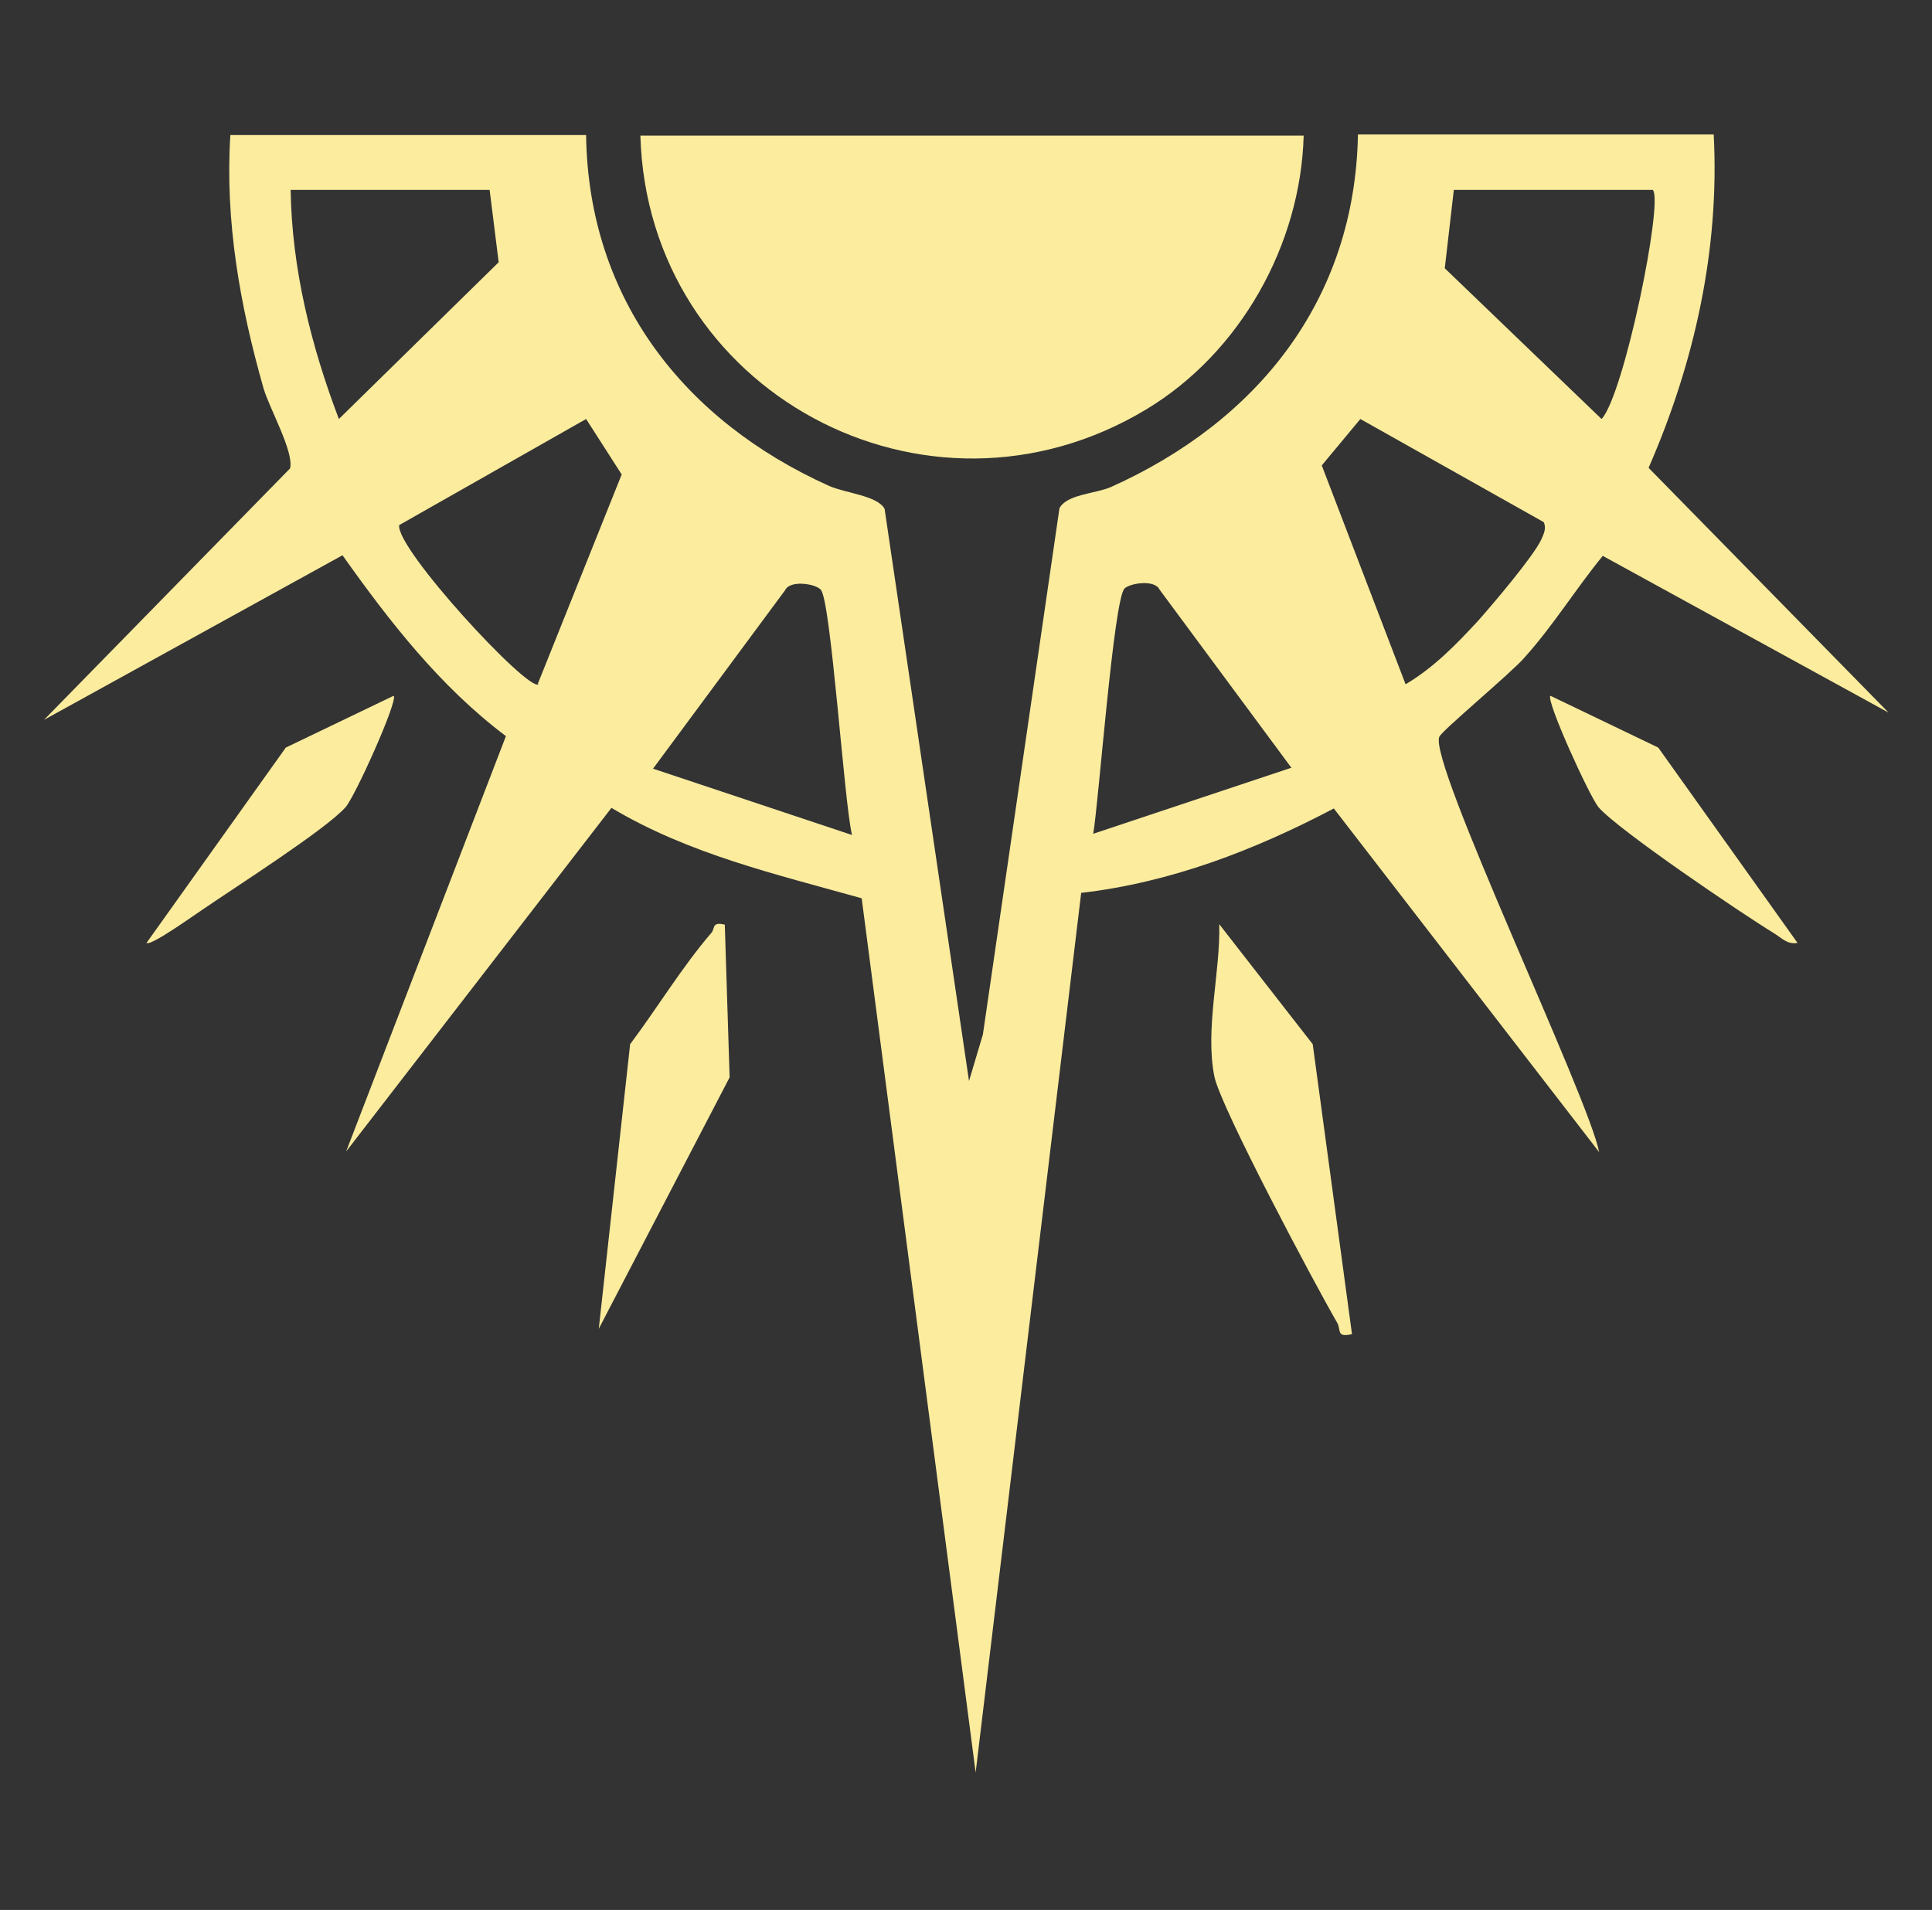 <?xml version="1.0" encoding="UTF-8"?>
<svg xmlns="http://www.w3.org/2000/svg" version="1.1" viewBox="0 0 320.4 316.8">
  <rect x="0" y="0" width="320.4" height="316.8" fill="#333333" stroke="none"/>
  <defs>
    <style>
      .cls-1 {
        fill: #fbec9e;
      }
    </style>
  </defs>
  <!-- Generator: Adobe Illustrator 28.7.1, SVG Export Plug-In . SVG Version: 1.2.0 Build 142)  -->
  <g>
    <g id="Layer_1">
      <g id="Layer_1-2" data-name="Layer_1">
        <g id="Splendor">
          <path class="cls-1" d="M97.2,22.5c.4,27.1,16.3,47.3,40.3,58.1,2.7,1.2,8,1.6,9.2,3.8l14,94.9,2.3-7.7,12.7-87.3c1.2-2.3,5.9-2.4,8.5-3.5,24.3-10.9,40.5-31,41-58.5h59c1,19.1-3.2,37.9-10.8,55.3l39.8,40.6-47.4-26c-4.5,5.5-8.3,11.7-13.1,17-2.2,2.5-13.7,12.1-14,13-1.9,4.1,24.8,59.9,26.5,68.9l-44-57c-13.1,6.9-27.1,12.3-41.9,14l-17.5,145.9-18.9-145c-14.2-4-28.6-7.3-41.5-15l-44,57,26.5-68.9c-10.9-8.2-19.3-19-27.1-30L7.3,119.4l40.8-41.7c.7-2.7-3.4-9.9-4.4-13.3-3.9-13.7-6.4-27.7-5.5-42h59ZM81.2,31.5h-33c.2,13.1,3.4,25.9,8,38l26.5-26-1.5-12ZM274.1,31.5h-33l-1.5,13,26,25c3.7-3.9,10.3-36.1,8.5-38h0ZM89.2,113.4l13.9-34.7-5.9-9.2-31,17.6c-.6,3.9,21.4,27.7,23.1,26.4h0ZM256,86.6l-30.4-17.1-6.4,7.7,13.9,36.3c4.6-2.7,8.4-6.6,12-10.5,2.4-2.7,9.2-10.7,10.5-13.5.4-.9.9-1.9.4-2.9h0ZM136,97.7c-1-.9-5-1.5-5.8.2l-21.9,29.6,33,11c-1.3-5.2-3.5-39.1-5.2-40.7h0ZM214.2,127.4l-21.9-29.6c-.8-1.7-4.8-1.1-5.8-.2-1.8,1.7-4.3,35.5-5.2,40.7l33-11h-.1Z"/>
          <path class="cls-1" d="M216.2,22.5c-.5,18.1-10.5,36-26.1,45.4-36.5,22-82.7-3-83.9-45.4h110Z"/>
          <path class="cls-1" d="M224.2,221.3c-2.7.6-1.7-.7-2.5-2-3.6-6.2-19.2-35.5-20.3-40.7-1.6-7.9,1-17.3.8-25.3l15.5,19.9,6.5,48h0Z"/>
          <path class="cls-1" d="M120.2,153.4l.8,25.3-21.7,41.7,5.2-47.2c4.5-6,8.6-12.8,13.5-18.5.6-.7,0-1.9,2.3-1.3h-.1Z"/>
          <path class="cls-1" d="M24.3,156.4l23.1-32.4,17.9-8.6c.7.9-6.4,16.7-8,18.5-3.3,3.7-18.2,13.2-23.3,16.7-1.4.9-9,6.4-9.7,5.8h0Z"/>
          <path class="cls-1" d="M298.1,156.4c-1.7.3-2.6-.8-3.9-1.6-5.4-3.3-25.8-17.1-29.1-20.9-1.5-1.8-8.7-17.6-8-18.5l17.9,8.6,23.1,32.4h0Z"/>
        </g>
      </g>
    </g>
  </g>
</svg>